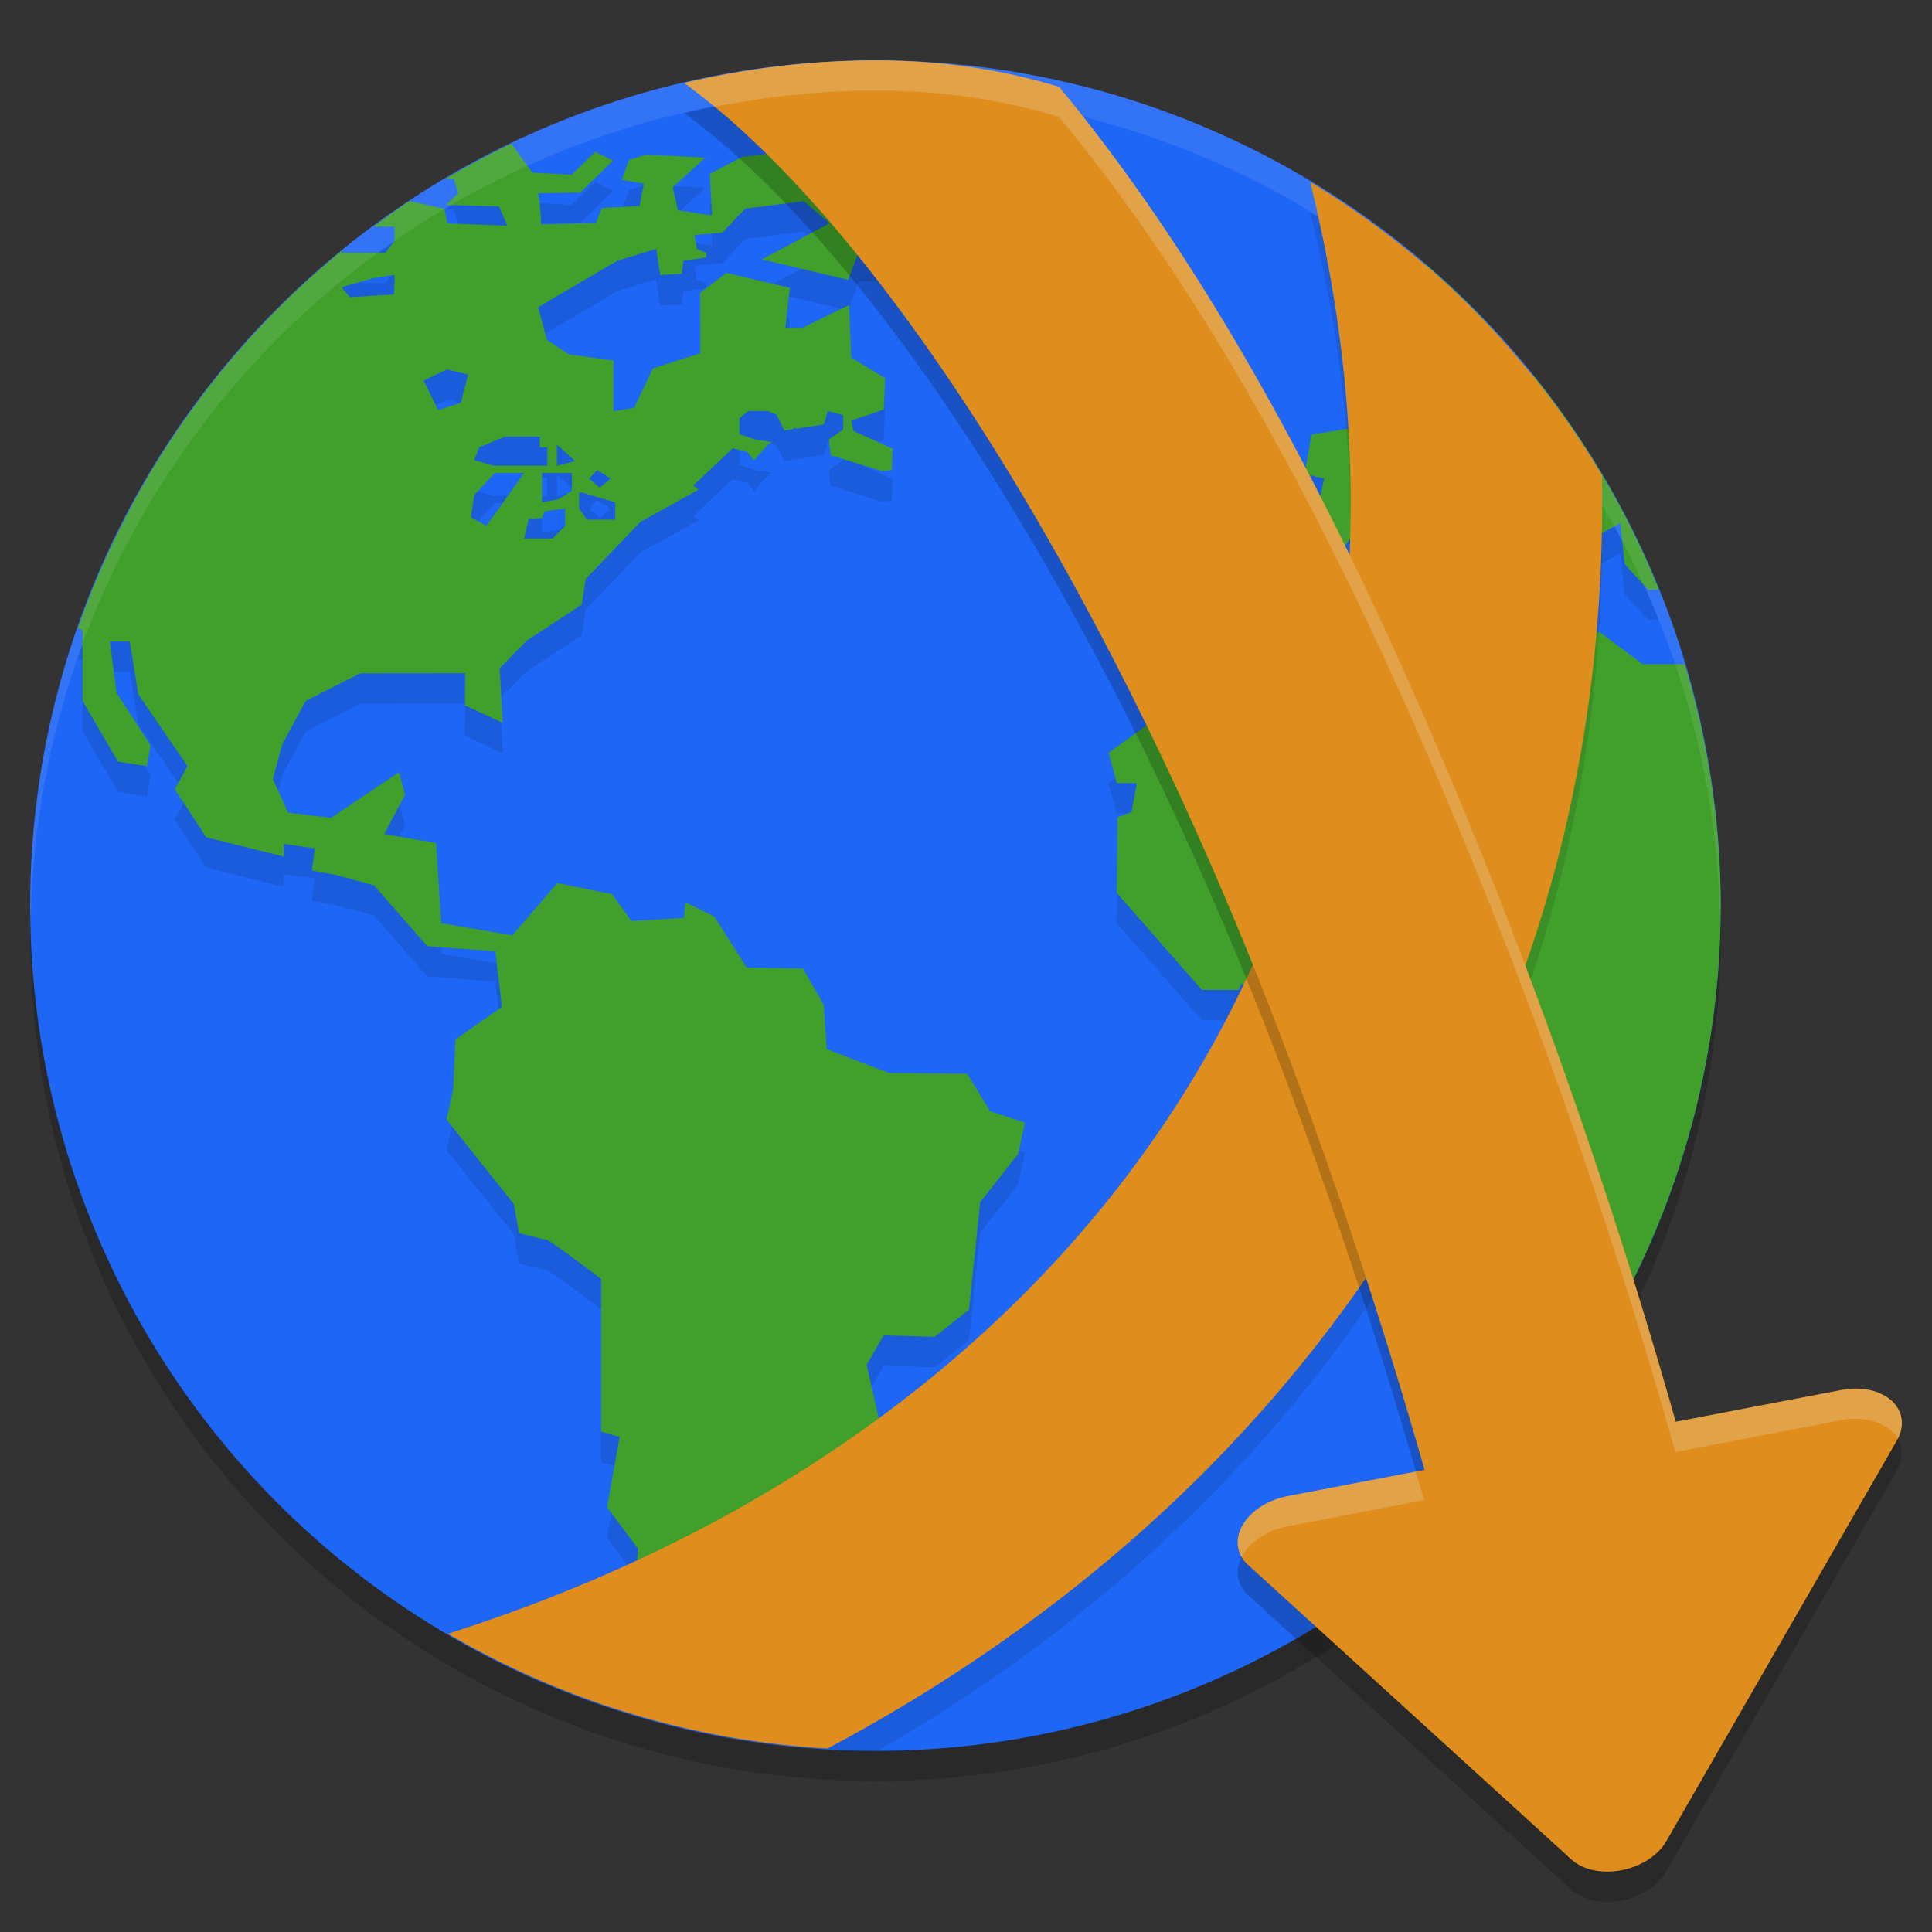 <svg xmlns="http://www.w3.org/2000/svg" width="64" height="64" version="1">
 <rect width="100%" height="100%" fill="#333333" stroke="none"/>
 <circle style="opacity:0.2" cx="29" cy="31" r="28"/>
 <circle style="fill:#1e66f5" cx="29" cy="30" r="28"/>
 <path style="opacity:0.1" d="m 16.938,5.758 a 28,28 0 0 0 -2.191,1.176 h 0.289 l 0.145,0.469 -0.41,0.387 1.762,0.047 0.27,0.637 -1.984,-0.074 -0.098,-0.488 -1.156,-0.25 A 28,28 0 0 0 12.379,8.508 h 0.691 V 8.969 L 12.766,9.375 h -1.449 v -0.062 A 28,28 0 0 0 2.582,21.809 l 0.152,0.074 v 2.336 l 1.176,2.012 0.957,0.148 0.121,-0.691 -1.129,-1.738 -0.219,-1.695 h 0.66 l 0.277,1.742 1.629,2.383 -0.418,0.77 1.039,1.586 2.57,0.641 v -0.418 l 1.027,0.148 -0.094,0.734 0.809,0.148 1.25,0.34 1.762,2.016 2.258,0.172 0.215,1.84 -1.539,1.082 -0.07,1.645 -0.223,1.008 2.23,2.801 0.168,0.957 c 0,0 0.811,0.219 0.91,0.219 0.098,0 1.812,1.305 1.812,1.305 v 5.059 l 0.613,0.172 -0.418,2.332 1.031,1.375 -0.191,2.312 0.785,1.387 a 28,28 0 0 0 3,0.629 l 0.035,-0.254 0.227,-0.664 0.051,-0.672 -0.871,-0.027 -0.441,-0.555 0.723,-0.699 0.098,-0.523 -0.809,-0.234 0.051,-0.488 1.148,-0.176 1.754,-0.844 0.59,-1.082 1.836,-2.355 -0.414,-1.844 0.562,-0.98 1.688,0.051 1.141,-0.902 0.367,-3.559 1.262,-1.605 0.223,-1.035 -1.152,-0.367 -0.762,-1.25 -2.598,-0.027 -2.059,-0.785 -0.094,-1.473 -0.691,-1.203 -1.859,-0.027 -1.074,-1.691 -0.957,-0.469 -0.051,0.516 -1.738,0.102 -0.637,-0.887 -1.812,-0.367 -1.496,1.73 -2.352,-0.402 -0.176,-2.656 -1.715,-0.293 0.688,-1.305 -0.195,-0.75 -2.258,1.516 -1.418,-0.176 -0.504,-1.109 0.309,-1.148 0.781,-1.445 1.801,-0.91 3.48,-0.004 -0.008,1.062 1.25,0.586 -0.102,-1.816 0.902,-0.914 1.816,-1.191 0.125,-0.844 1.816,-1.891 1.926,-1.07 -0.172,-0.141 1.305,-1.23 0.48,0.125 0.223,0.277 0.492,-0.555 0.121,-0.051 -0.539,-0.078 -0.555,-0.184 v -0.531 l 0.293,-0.238 h 0.641 l 0.297,0.129 0.254,0.516 0.316,-0.047 v -0.047 l 0.086,0.031 0.906,-0.137 0.129,-0.441 0.512,0.129 v 0.48 l -0.477,0.328 0.074,0.523 1.633,0.508 c 0,0 0.005,0.005 0.008,0.02 l 0.375,-0.031 0.023,-0.711 -1.297,-0.594 -0.074,-0.34 1.078,-0.367 0.047,-1.035 -1.125,-0.688 -0.074,-1.742 -1.543,0.762 h -0.562 l 0.148,-1.328 -2.102,-0.496 -0.871,0.66 v 2.008 l -1.562,0.496 -0.629,1.309 -0.68,0.109 v -1.676 l -1.469,-0.203 -0.734,-0.477 -0.293,-1.086 2.625,-1.543 1.285,-0.391 0.133,0.863 0.715,-0.035 0.055,-0.434 0.75,-0.109 0.012,-0.152 -0.32,-0.133 -0.074,-0.461 0.922,-0.078 0.555,-0.582 0.031,-0.039 h 0.008 l 0.168,-0.176 1.938,-0.246 0.855,0.73 -2.246,1.199 2.859,0.676 0.367,-0.957 h 1.25 L 30.152,8.481 29.27,8.262 V 7.203 l -2.77,-1.23 -1.91,0.223 -1.078,0.566 0.074,1.375 -1.129,-0.172 -0.172,-0.762 1.078,-0.984 -1.961,-0.094 -0.562,0.168 -0.242,0.664 0.73,0.125 -0.145,0.734 -1.25,0.074 -0.191,0.488 -1.813,0.055 c 0,0 -0.052,-1.031 -0.125,-1.031 -0.073,1.4e-4 1.422,-0.023 1.422,-0.023 L 20.305,6.321 19.715,6.024 18.934,6.785 17.633,6.711 Z m 30.355,4.063 -0.891,0.348 -0.574,0.625 0.133,0.727 0.703,0.098 0.422,1.062 1.211,-0.492 0.199,1.418 h -0.363 l -0.996,-0.148 -1.102,0.188 -1.066,1.508 -1.527,0.242 -0.219,1.309 0.645,0.152 -0.188,0.84 -1.516,-0.301 -1.387,0.301 -0.297,0.777 0.242,1.625 0.812,0.383 1.371,-0.008 0.922,-0.082 0.281,-0.738 1.445,-1.879 0.949,0.195 0.938,-0.848 0.176,0.66 2.301,1.559 -0.281,0.379 -1.039,-0.055 0.398,0.566 0.641,0.137 0.746,-0.309 -0.016,-0.906 0.332,-0.164 -0.266,-0.285 -1.539,-0.859 -0.402,-1.141 h 1.277 l 0.406,0.406 1.102,0.953 0.047,1.145 1.141,1.215 0.422,-1.664 0.789,-0.434 0.145,1.363 0.773,0.848 0.359,-0.008 a 28,28 0 0 0 -4.156,-7.09 l -1.859,-0.016 -0.125,-0.418 1.105,-0.566 a 28,28 0 0 0 -2.625,-2.617 z m -34.246,0.289 c 0.055,0 0,0.641 0,0.641 l -1.453,0.094 -0.277,-0.332 1.027,-0.293 c 0,0 0.647,-0.109 0.703,-0.109 z m 1.766,3.129 0.695,0.168 -0.242,0.938 -0.754,0.242 -0.477,-0.98 z m 1.91,2.227 h 1.156 v 0.352 h 0.254 v 0.609 H 16.371 L 15.711,16.242 15.875,15.817 Z m 1.727,0.262 0.605,0.551 -0.605,0.148 z m 1.332,0.848 0.449,0.281 -0.359,0.297 -0.355,-0.297 z m -3.391,0.094 h 0.973 l -1.246,1.746 -0.516,-0.277 0.109,-0.734 z m 1.566,0 h 0.988 v 0.586 l -0.441,0.285 -0.547,0.102 z m 1.23,0.645 h 0.074 l 1.121,0.328 v 0.574 h -0.938 L 19.188,17.844 Z m -0.465,0.531 v 0.574 l -0.422,0.422 h -0.938 l 0.148,-0.645 0.445,-0.035 0.09,-0.223 z m 29.148,2.434 -3.309,0.254 -1.023,0.555 h -1.312 l -0.645,-0.066 -1.594,0.887 v 1.672 l -3.262,2.359 0.27,1.004 h 0.66 l -0.172,0.957 -0.465,0.172 -0.027,2.504 2.82,3.215 h 1.227 l 0.074,-0.191 h 2.203 l 0.637,-0.59 h 1.25 l 0.684,0.688 1.867,0.195 -0.246,2.48 2.066,3.66 -1.09,2.086 0.074,0.98 0.855,0.859 v 2.363 l 0.742,0.996 a 28,28 0 0 0 6.793,-17.289 28,28 0 0 0 -1.141,-7.027 h -1.391 l -1.434,-1.07 -1.504,0.148 v 0.922 H 51 L 50.488,22.633 47.871,21.969 Z"/>
 <path style="fill:#40a02b" d="M 16.939,4.759 A 28,28 0 0 0 14.748,5.935 h 0.287 l 0.146,0.468 -0.413,0.386 1.764,0.049 0.27,0.637 -1.985,-0.074 -0.098,-0.489 -1.156,-0.252 a 28,28 0 0 0 -1.184,0.848 h 0.692 V 7.969 L 12.766,8.374 H 11.317 v -0.06 A 28,28 0 0 0 2.583,20.81 l 0.153,0.073 v 2.338 l 1.173,2.01 0.957,0.147 0.123,-0.689 -1.129,-1.742 -0.219,-1.695 h 0.659 l 0.279,1.744 1.63,2.381 -0.418,0.769 1.036,1.589 2.573,0.64 v -0.419 l 1.028,0.147 -0.095,0.736 0.806,0.147 1.25,0.342 1.764,2.016 2.255,0.169 0.218,1.842 -1.541,1.081 -0.071,1.646 -0.221,1.005 2.23,2.8 0.169,0.958 c 0,0 0.809,0.221 0.909,0.221 0.098,0 1.813,1.302 1.813,1.302 v 5.058 l 0.612,0.172 -0.416,2.332 1.029,1.376 -0.189,2.313 1.359,2.395 1.733,1.515 a 28,28 0 0 0 0.092,0.017 l 1.677,0.029 0.169,-0.566 -1.288,-1.088 0.074,-0.542 0.23,-0.662 0.049,-0.675 -0.872,-0.028 -0.441,-0.552 0.725,-0.7 0.098,-0.525 -0.809,-0.232 0.049,-0.49 1.151,-0.175 1.753,-0.844 0.588,-1.081 1.838,-2.356 -0.416,-1.844 0.563,-0.981 1.69,0.052 1.138,-0.904 0.37,-3.557 1.26,-1.606 0.221,-1.033 -1.151,-0.37 -0.76,-1.247 -2.598,-0.027 -2.058,-0.788 -0.097,-1.47 -0.689,-1.204 -1.862,-0.027 -1.074,-1.693 -0.958,-0.468 -0.049,0.514 -1.739,0.104 -0.638,-0.889 -1.812,-0.368 -1.497,1.73 -2.351,-0.399 -0.174,-2.659 -1.716,-0.293 0.689,-1.303 -0.197,-0.749 -2.255,1.512 -1.42,-0.172 -0.505,-1.113 0.309,-1.147 0.781,-1.443 1.803,-0.913 3.478,-0.003 -0.008,1.064 1.25,0.582 -0.099,-1.816 0.9,-0.911 1.819,-1.194 0.126,-0.843 1.813,-1.891 1.926,-1.07 -0.169,-0.141 1.305,-1.231 0.479,0.125 0.221,0.277 0.496,-0.553 0.119,-0.052 -0.54,-0.077 -0.553,-0.185 v -0.531 l 0.293,-0.238 h 0.643 l 0.295,0.129 0.255,0.517 0.314,-0.046 v -0.048 l 0.088,0.031 0.904,-0.137 0.129,-0.442 0.514,0.129 v 0.48 l -0.476,0.329 0.071,0.525 1.635,0.505 c 0,0 0.003,0.008 0.006,0.022 l 0.378,-0.034 0.024,-0.711 -1.298,-0.592 -0.074,-0.34 1.077,-0.368 0.048,-1.035 -1.124,-0.686 -0.074,-1.742 -1.544,0.76 h -0.564 l 0.148,-1.326 -2.1,-0.498 -0.869,0.659 v 2.008 l -1.565,0.497 -0.626,1.31 -0.68,0.109 v -1.677 l -1.469,-0.202 -0.735,-0.479 -0.295,-1.085 2.628,-1.542 1.285,-0.391 0.13,0.864 0.717,-0.036 0.055,-0.435 0.749,-0.109 0.014,-0.15 -0.322,-0.134 -0.074,-0.462 0.921,-0.077 0.554,-0.582 0.031,-0.041 0.008,0.003 0.169,-0.175 1.936,-0.246 0.855,0.73 -2.244,1.198 2.857,0.675 0.368,-0.957 h 1.25 L 30.151,7.482 29.27,7.261 V 6.205 l -2.769,-1.23 -1.911,0.221 -1.078,0.566 0.074,1.375 -1.13,-0.172 -0.172,-0.76 1.081,-0.984 -1.961,-0.096 -0.563,0.17 -0.244,0.662 0.732,0.126 -0.144,0.736 -1.25,0.074 -0.193,0.49 -1.813,0.052 c 0,0 -0.05,-1.031 -0.123,-1.031 -0.073,1.4e-4 1.42,-0.025 1.42,-0.025 l 1.079,-1.058 -0.588,-0.295 -0.784,0.763 -1.299,-0.074 z m 30.353,4.061 -0.89,0.35 -0.573,0.623 0.132,0.727 0.703,0.098 0.421,1.061 1.211,-0.49 0.2,1.417 h -0.364 l -0.995,-0.147 -1.102,0.186 -1.067,1.509 -1.526,0.241 -0.221,1.309 0.645,0.15 -0.186,0.843 -1.515,-0.304 -1.389,0.304 -0.295,0.774 0.241,1.627 0.815,0.382 1.368,-0.008 0.924,-0.081 0.281,-0.738 1.443,-1.879 0.952,0.193 0.935,-0.847 0.175,0.662 2.302,1.558 -0.281,0.377 -1.039,-0.055 0.399,0.567 0.64,0.139 0.746,-0.311 -0.015,-0.903 0.333,-0.167 -0.268,-0.284 -1.537,-0.858 -0.402,-1.141 h 1.277 l 0.407,0.405 1.099,0.952 0.046,1.148 1.141,1.214 0.423,-1.665 0.788,-0.433 0.147,1.362 0.771,0.847 0.358,-0.006 A 28,28 0 0 0 50.795,12.44 l -1.856,-0.017 -0.126,-0.42 1.105,-0.564 a 28,28 0 0 0 -2.625,-2.619 z m -34.247,0.29 c 0.055,0 0,0.643 0,0.643 L 11.592,9.845 11.317,9.514 12.346,9.219 c 0,0 0.644,-0.109 0.7,-0.109 z m 1.765,3.13 0.697,0.168 -0.241,0.938 -0.755,0.239 -0.476,-0.979 z m 1.911,2.226 h 1.158 v 0.353 h 0.253 v 0.608 h -1.763 l -0.659,-0.183 0.164,-0.424 z m 1.726,0.26 0.606,0.552 -0.606,0.148 z m 1.334,0.847 0.448,0.281 -0.36,0.298 -0.356,-0.298 z m -3.391,0.094 h 0.973 l -1.249,1.747 -0.514,-0.277 0.109,-0.735 z m 1.564,0 h 0.99 v 0.588 l -0.44,0.284 -0.55,0.104 z m 1.231,0.645 h 0.074 l 1.121,0.33 v 0.571 h -0.938 L 19.186,16.843 Z m -0.462,0.531 v 0.574 l -0.421,0.423 h -0.938 l 0.148,-0.643 0.442,-0.038 0.091,-0.221 z m 29.148,2.433 -3.308,0.256 -1.025,0.553 h -1.313 l -0.645,-0.066 -1.593,0.889 v 1.67 l -3.262,2.358 0.27,1.007 h 0.662 l -0.172,0.956 -0.465,0.172 -0.028,2.505 2.82,3.216 h 1.225 l 0.076,-0.195 h 2.205 l 0.634,-0.589 h 1.252 l 0.683,0.689 1.866,0.193 -0.246,2.484 2.066,3.658 -1.088,2.086 0.074,0.983 0.855,0.858 v 2.362 l 1.127,1.518 v 1.035 a 28,28 0 0 0 6.458,-17.872 28,28 0 0 0 -1.19,-7.998 h -1.392 l -1.432,-1.07 -1.506,0.148 v 0.921 H 51.001 l -0.514,-0.37 -2.615,-0.664 z"/>
 <path style="opacity:0.1;fill:#eff1f5" d="M 29 2 A 28 28 0 0 0 1 30 A 28 28 0 0 0 1.018 30.492 A 28 28 0 0 1 29 3 A 28 28 0 0 1 56.975 30.492 A 28 28 0 0 0 57 30 A 28 28 0 0 0 29 2 z"/>
 <path style="opacity:0.1" d="M 43.402 7.031 C 46.002 17.566 44.703 27.017 40.559 34.891 C 35.863 43.811 27.338 50.85 15.938 54.746 A 28 28 0 0 0 29 58 A 28 28 0 0 0 29.082 57.998 C 29.083 57.998 29.083 57.997 29.084 57.996 C 37.307 53.261 43.827 46.718 47.992 38.805 C 51.461 32.216 53.214 24.733 53.064 16.752 A 28 28 0 0 0 43.402 7.031 z"/>
 <path style="fill:#df8e1d" d="M 43.402,6.03 C 46.001,16.565 44.703,26.017 40.558,33.891 35.712,43.097 26.797,50.309 14.841,54.12 a 28,28 0 0 0 12.573,3.801 C 36.426,53.129 43.549,46.245 47.993,37.804 51.462,31.215 53.214,23.732 53.065,15.751 A 28,28 0 0 0 43.402,6.03 Z"/>
 <path style="opacity:0.2" d="m 29,3.001 c -2.183,0 -4.3,0.273 -6.34,0.746 6.544,4.766 13.833,16.59 19.039,29.699 2.131,5.367 3.966,10.932 5.48,16.25 l -4.531,0.867 a 1.321,1.849 75.748 0 0 -1.25,0.648 1.321,1.849 75.748 0 0 -0.059,1.621 l 5.355,4.883 5.359,4.883 a 1.321,1.849 75.748 0 0 3.141,-0.602 l 3.82,-6.641 3.82,-6.641 a 1.321,1.849 75.748 0 0 -1.301,-1.715 1.321,1.849 75.748 0 0 -0.535,0.047 l -5.5,1.055 C 53.866,42.323 51.86,36.282 49.504,30.348 45.578,20.463 40.928,10.92 35.082,3.88 33.247,3.316 31.239,3.001 29,3.001 Z"/>
 <path style="fill:#df8e1d" d="m 29,2 c -2.183,0 -4.299,0.274 -6.338,0.746 6.544,4.766 13.831,16.592 19.037,29.701 2.31,5.816 4.288,11.875 5.868,17.587 1.537,5.558 0.968,1.921 0.448,-0.071 L 55.958,48.7 C 54.253,42.45 52.077,35.824 49.505,29.346 45.579,19.461 40.93,9.918 35.084,2.878 33.249,2.314 31.239,2 29,2 Z M 55.958,48.7 c 2.352,8.617 -0.371,-5.814 0,0 z"/>
 <path style="fill:#df8e1d" d="m 61.535,46.001 a 1.321,1.849 75.748 0 0 -0.534,0.045 l -9.177,1.758 -9.177,1.758 a 1.321,1.849 75.748 0 0 -1.248,0.649 1.321,1.849 75.748 0 0 -0.06,1.623 l 5.358,4.881 5.358,4.883 a 1.321,1.849 75.748 0 0 3.141,-0.602 l 3.82,-6.639 3.822,-6.641 a 1.321,1.849 75.748 0 0 -1.301,-1.715 z"/>
 <path style="opacity:0.2;fill:#eff1f5" d="M 29 2 C 26.817 2 24.702 2.273 22.662 2.746 C 22.995 2.989 23.331 3.261 23.668 3.539 C 25.395 3.199 27.173 3 29 3 C 31.239 3 33.249 3.314 35.084 3.877 C 40.93 10.917 45.58 20.46 49.506 30.346 C 51.861 36.277 53.864 42.322 55.498 48.1 L 61.002 47.045 A 1.321 1.849 75.748 0 1 61.535 47 A 1.321 1.849 75.748 0 1 62.867 47.654 A 1.321 1.849 75.748 0 0 61.535 46 A 1.321 1.849 75.748 0 0 61.002 46.045 L 55.498 47.1 C 53.864 41.322 51.861 35.277 49.506 29.346 C 45.58 19.46 40.93 9.917 35.084 2.877 C 33.249 2.314 31.239 2 29 2 z M 46.896 48.748 L 42.646 49.561 A 1.321 1.849 75.748 0 0 41.398 50.211 A 1.321 1.849 75.748 0 0 41.133 51.578 A 1.321 1.849 75.748 0 1 41.398 51.211 A 1.321 1.849 75.748 0 1 42.646 50.561 L 47.178 49.693 C 47.089 49.381 46.988 49.062 46.896 48.748 z"/>
</svg>
